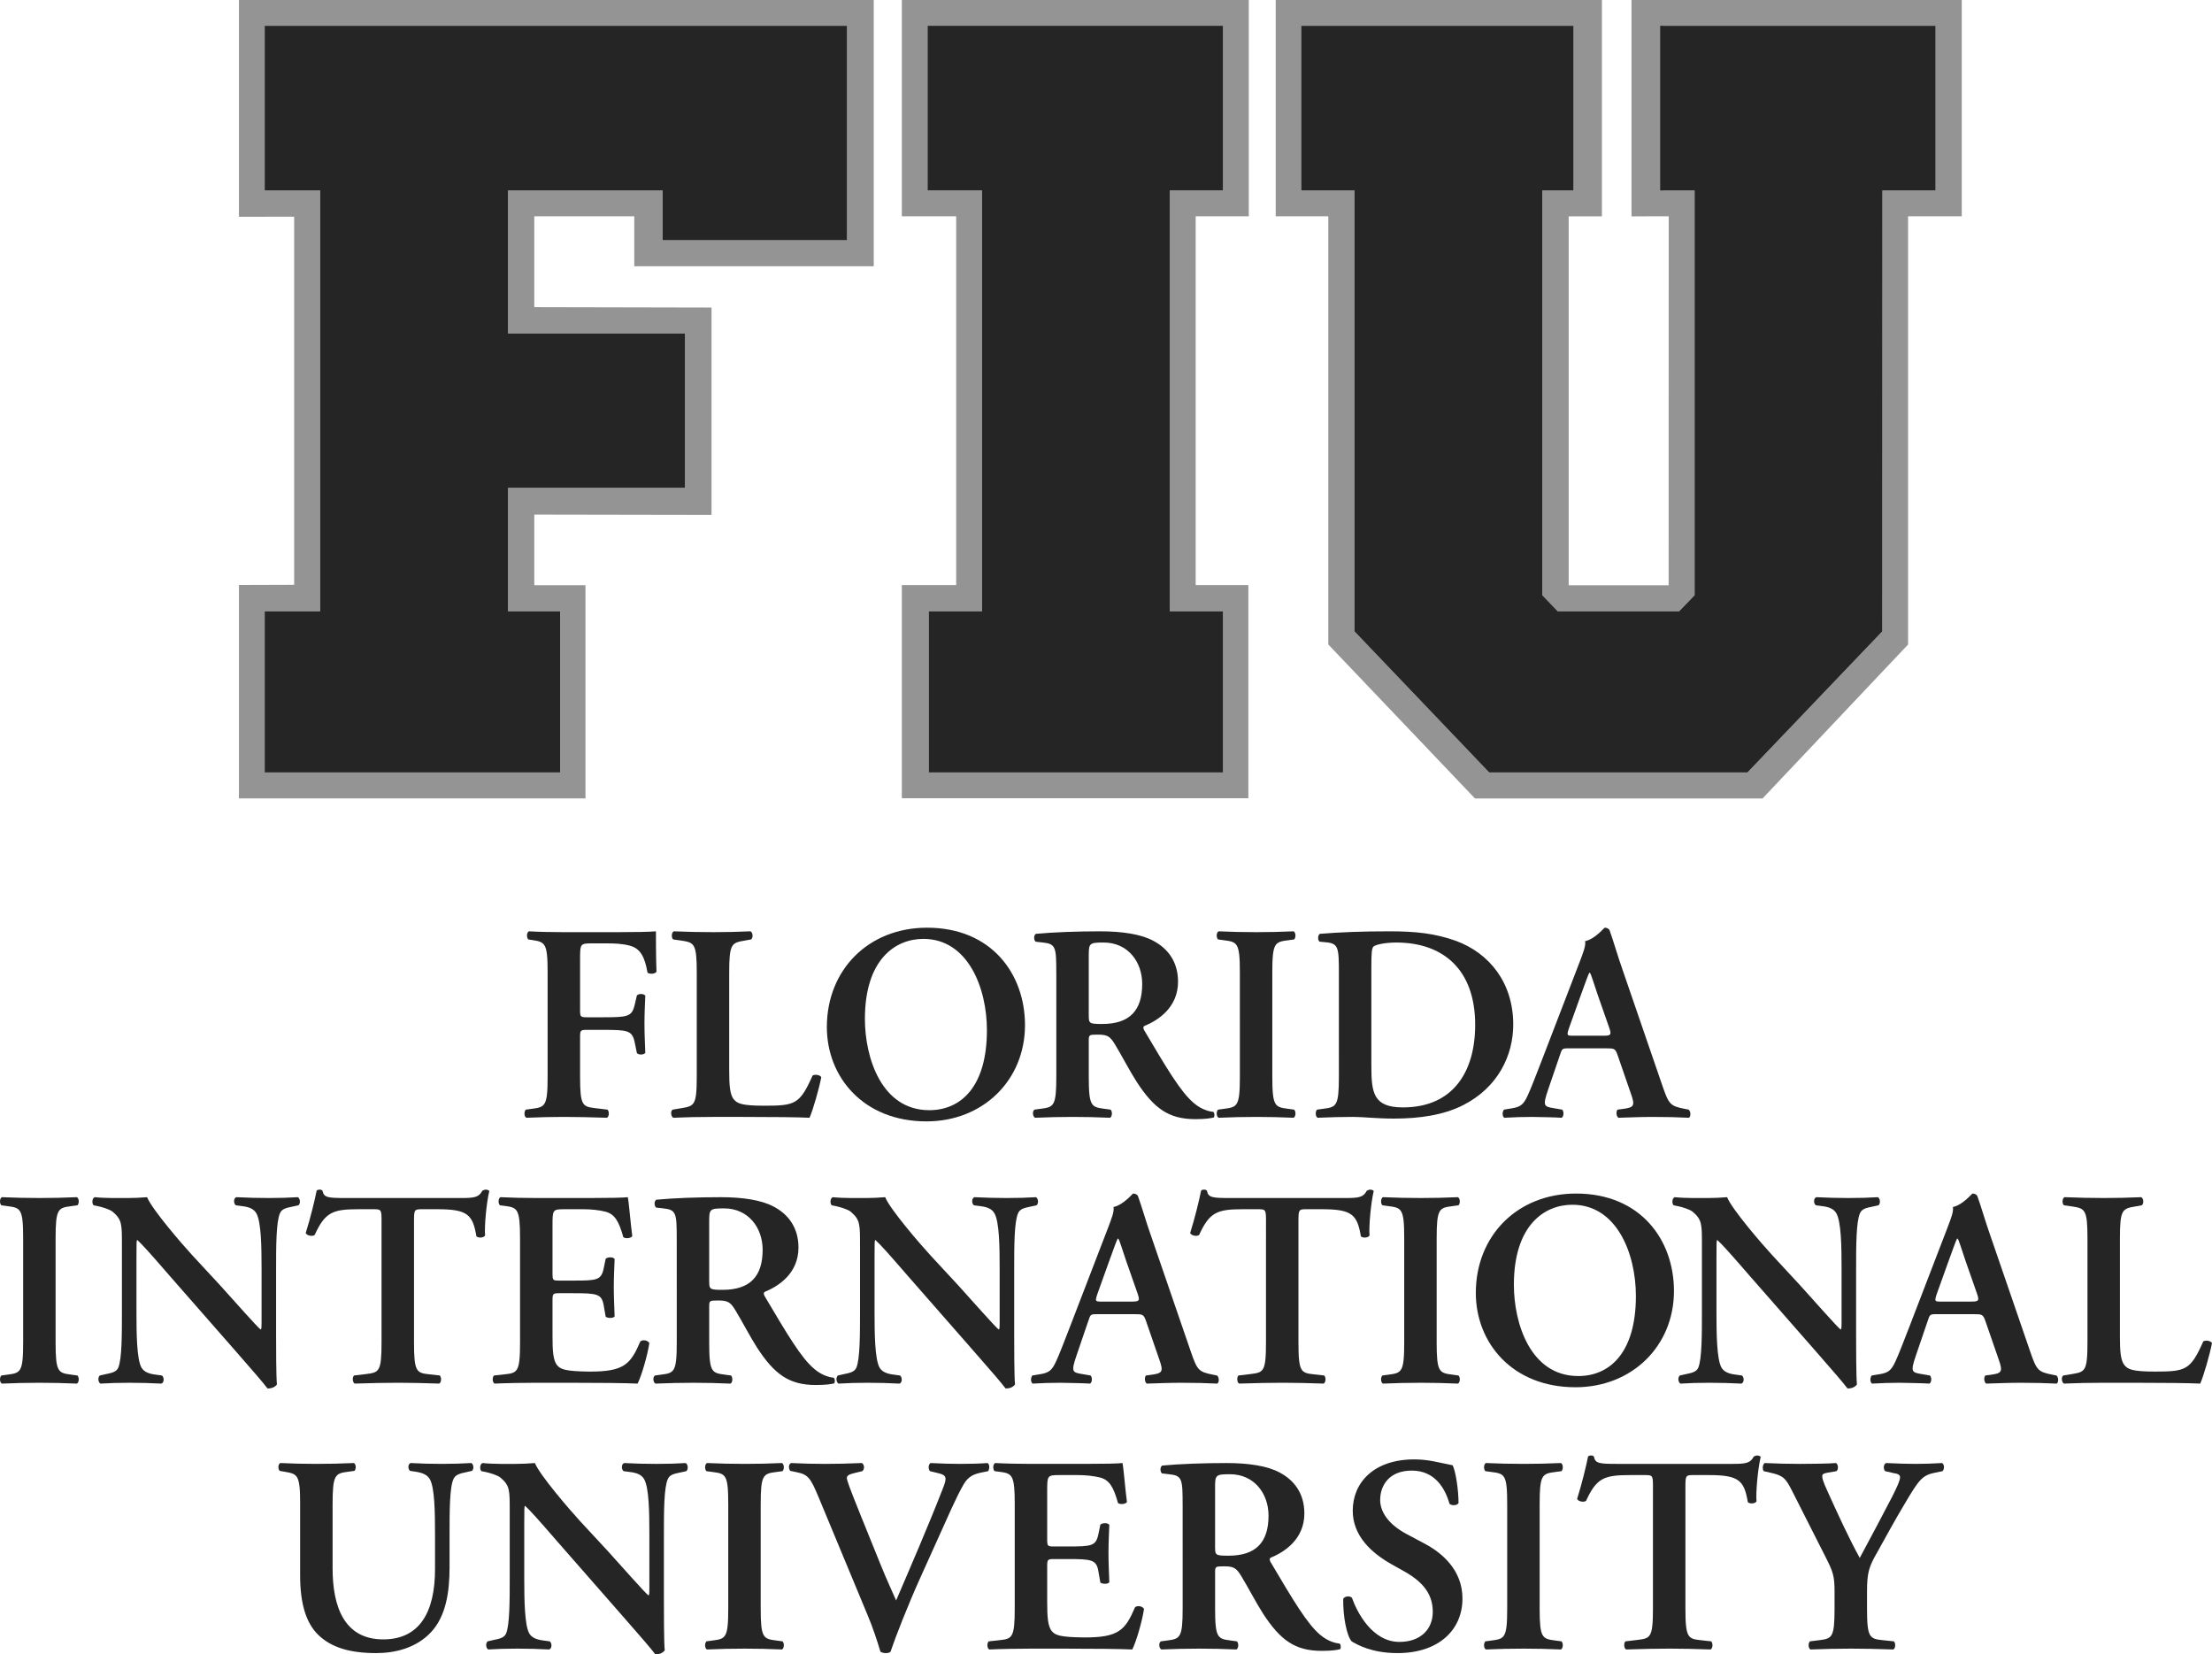 <?xml version="1.0" encoding="windows-1252"?>
<!-- Generator: Adobe Illustrator 18.1.1, SVG Export Plug-In . SVG Version: 6.00 Build 0)  -->
<svg version="1.1" xmlns="http://www.w3.org/2000/svg" xmlns:xlink="http://www.w3.org/1999/xlink" x="0px" y="0px" width="257.125" height="192.258" viewBox="0 0 257.125 192.258" style="enable-background:new 0 0 257.125 192.258;" xml:space="preserve">
<g id="FloridaInternationalUniversity">
	<g>
		<g>
			<path style="fill:#949494;" d="M189.648,0v25.144l4.325-0.011l-0.01,42.886h-11.617V25.14h3.862V0H148.29v25.133h6.114v49.769     l17.047,17.893h33.432l16.916-17.893V25.133h6.239V0H189.648z M224.997,22.132h-6.181l-0.015,51.249l-15.672,16.394h-30.026     l-15.657-16.394V22.132h-6.191V2.993h31.657v19.139h-3.631v47.058l0.004-0.01l1.789,1.863h14.1h0.009l1.799-1.867V22.132h-3.631     V2.993h31.648V22.132z M104.83,25.133h6.318v42.866h-6.318v24.77h40.281v-24.77h-6.124V25.133h6.173V0H104.83V25.133z      M107.819,2.993h34.343v19.139h-6.185v48.91h6.185v18.732H107.96V71.042h6.188v-48.91h-6.329V2.993z M27.774,25.193l6.42-0.01     v42.781l-6.42,0.021v24.803h40.281V68.01h-5.948v-8.2l20.602,0.037V35.742l-20.602-0.044V25.133h11.622v5.812h27.836V0H27.774     V25.193z M30.766,2.993H98.46v24.925H77.025v-5.786H59.05v16.629h20.577v17.934H59.05v14.347h6.061v18.732H30.766V71.042h6.449     v-48.91h-6.449V2.993z"/>
			<path style="fill:#252525;" d="M192.983,22.132h3.998l0,0v47.043l0,0l-1.799,1.867h-0.009h-14.1l0,0l-1.789-1.863l-0.004,0.01     V22.132l0,0h3.631V2.993h-31.657v19.139h6.191l0,0v51.249l15.657,16.394h30.026l15.672-16.394l0.015-51.249l0,0h6.181V2.993     h-32.014V22.132z"/>
			<path style="fill:#252525;" d="M142.162,2.993h-34.343v19.139h6.329l0,0v48.91l0,0h-6.188v18.732h34.202V71.042h-6.185l0,0     v-48.91l0,0h6.185V2.993z"/>
			<path style="fill:#252525;" d="M30.766,22.132h6.449l0,0v48.91l0,0h-6.449v18.732H65.11V71.042H59.05l0,0V56.695l0,0h20.577     V38.761H59.05l0,0V22.132l0,0h17.975l0,0v5.786H98.46V2.993H30.766V22.132z"/>
		</g>
		<g>
			<path style="fill:#252525;" d="M71.66,108.336c2.082,0,3.904-0.032,4.586-0.098c0,0.717,0,3.156,0.065,4.685     c-0.13,0.26-0.716,0.326-1.041,0.13c-0.325-1.886-0.846-2.83-2.082-3.155c-0.878-0.228-1.692-0.26-2.733-0.26h-1.659     c-1.367,0-1.367,0.065-1.367,1.887v5.822c0,0.814,0.033,0.879,0.781,0.879h1.92c2.831,0,3.318-0.065,3.644-1.431l0.26-1.106     c0.195-0.227,0.813-0.227,0.976,0.033c-0.033,0.845-0.097,2.049-0.097,3.253c0,1.203,0.064,2.374,0.097,3.383     c-0.163,0.26-0.781,0.26-0.976,0.032l-0.26-1.269c-0.292-1.365-0.813-1.431-3.644-1.431h-1.92c-0.748,0-0.781,0.066-0.781,0.879     v4.554c0,3.448,0.293,3.481,1.822,3.675l1.367,0.163c0.227,0.227,0.194,0.814-0.066,0.944c-2.082-0.066-3.545-0.098-4.977-0.098     c-1.431,0-2.895,0.032-4.392,0.098c-0.26-0.13-0.292-0.717-0.064-0.944l0.715-0.097c1.53-0.196,1.822-0.293,1.822-3.742V113.02     c0-3.448-0.292-3.545-1.822-3.774l-0.422-0.065c-0.228-0.227-0.195-0.814,0.065-0.944c1.138,0.066,2.603,0.098,4.034,0.098H71.66     z"/>
			<path style="fill:#252525;" d="M84.765,124.439c0,1.625,0.066,2.797,0.554,3.35c0.39,0.455,0.911,0.716,3.513,0.716     c3.61,0,4.131-0.162,5.628-3.513c0.324-0.162,0.845-0.065,1.008,0.195c-0.26,1.366-0.976,3.839-1.366,4.718     c-1.366-0.066-4.164-0.098-7.807-0.098h-3.383c-1.66,0-3.285,0.032-4.653,0.098c-0.26-0.13-0.357-0.781-0.064-0.944l0.975-0.163     c1.53-0.26,1.822-0.292,1.822-3.675V113.02c0-3.383-0.292-3.481-1.822-3.709l-0.911-0.13c-0.227-0.163-0.227-0.814,0.066-0.944     c1.626,0.066,3.09,0.098,4.586,0.098c1.431,0,2.895-0.032,4.326-0.098c0.293,0.13,0.326,0.781,0.066,0.944l-0.717,0.13     c-1.528,0.26-1.822,0.325-1.822,3.709V124.439z"/>
			<path style="fill:#252525;" d="M119.146,119.136c0,6.408-4.88,11.191-11.451,11.191c-7.352,0-11.581-5.173-11.581-10.962     c0-6.636,4.815-11.549,11.646-11.549C115.276,107.815,119.146,113.215,119.146,119.136z M100.538,118.42     c0,4.489,1.919,10.605,7.482,10.605c3.709,0,6.701-2.765,6.701-9.304c0-4.912-2.212-10.605-7.384-10.605     C104.085,109.116,100.538,111.491,100.538,118.42z"/>
			<path style="fill:#252525;" d="M122.785,113.215c0-3.123-0.033-3.513-1.561-3.676l-0.847-0.097     c-0.227-0.227-0.227-0.748,0.033-0.911c2.049-0.195,4.815-0.293,7.482-0.293c2.537,0,4.75,0.326,6.181,1.107     c1.658,0.878,2.863,2.406,2.863,4.748c0,2.993-2.309,4.49-3.904,5.141c-0.195,0.097-0.13,0.357,0,0.553     c2.602,4.392,4.229,7.157,5.759,8.426c0.911,0.781,1.854,0.975,2.244,1.008c0.162,0.13,0.162,0.487,0.065,0.651     c-0.39,0.097-1.008,0.195-2.147,0.195c-3.123,0-4.815-1.269-6.798-4.294c-0.879-1.366-1.79-3.155-2.571-4.424     c-0.586-0.976-0.943-1.106-2.017-1.106c-0.976,0-1.008,0.033-1.008,0.716v4.164c0,3.448,0.292,3.545,1.822,3.742l0.715,0.097     c0.228,0.227,0.196,0.814-0.064,0.944c-1.431-0.066-2.896-0.098-4.327-0.098s-2.896,0.032-4.391,0.098     c-0.26-0.13-0.358-0.717-0.066-0.944l0.717-0.097c1.528-0.196,1.822-0.293,1.822-3.742V113.215z M126.559,117.9     c0,1.041,0,1.106,1.561,1.106c3.187,0,4.651-1.561,4.651-4.652c0-2.569-1.658-4.815-4.489-4.815     c-1.692,0-1.724,0.098-1.724,1.595V117.9z"/>
			<path style="fill:#252525;" d="M147.895,125.122c0,3.448,0.292,3.545,1.822,3.742l0.715,0.097     c0.228,0.227,0.196,0.814-0.064,0.944c-1.431-0.066-2.896-0.098-4.327-0.098c-1.431,0-2.96,0.032-4.391,0.098     c-0.26-0.13-0.293-0.717-0.066-0.944l0.717-0.097c1.529-0.196,1.822-0.293,1.822-3.742V113.02c0-3.448-0.293-3.545-1.822-3.742     l-0.717-0.097c-0.227-0.227-0.194-0.814,0.066-0.944c1.431,0.066,2.895,0.098,4.391,0.098c1.431,0,2.896-0.032,4.327-0.098     c0.26,0.13,0.292,0.717,0.064,0.944l-0.715,0.097c-1.53,0.196-1.822,0.293-1.822,3.742V125.122z"/>
			<path style="fill:#252525;" d="M155.634,113.215c0-3.123-0.033-3.578-1.561-3.709l-0.684-0.065     c-0.227-0.163-0.227-0.748,0.033-0.911c2.342-0.195,4.945-0.293,8.132-0.293c3.091,0,5.303,0.26,7.677,1.107     c3.904,1.431,6.669,4.879,6.669,9.726c0,3.61-1.789,7.32-5.823,9.369c-2.31,1.171-5.108,1.562-8.068,1.562     c-1.985,0-3.513-0.195-4.718-0.195c-1.236,0-2.7,0.032-4.131,0.098c-0.26-0.13-0.293-0.717-0.066-0.944l0.717-0.097     c1.528-0.196,1.822-0.293,1.822-3.742V113.215z M159.408,123.853c0,3.156,0.227,4.848,3.675,4.848     c5.791,0,8.393-4.099,8.393-9.596c0-6.442-3.741-9.565-9.174-9.565c-1.366,0-2.407,0.26-2.634,0.457     c-0.228,0.194-0.26,0.878-0.26,2.406V123.853z"/>
			<path style="fill:#252525;" d="M182.401,121.837c-0.846,0-0.813,0-1.106,0.878l-1.334,3.904c-0.651,1.919-0.52,1.985,0.684,2.179     l0.944,0.163c0.227,0.227,0.194,0.814-0.066,0.944c-1.041-0.066-2.114-0.066-3.447-0.098c-1.074,0-2.082,0.032-3.221,0.098     c-0.228-0.163-0.26-0.651-0.032-0.944l0.975-0.163c0.944-0.162,1.301-0.422,1.79-1.495c0.39-0.847,0.911-2.212,1.593-3.97     l4.457-11.581c0.39-1.041,0.716-1.822,0.617-2.374c1.139-0.228,2.212-1.561,2.278-1.561c0.26,0,0.422,0.098,0.553,0.26     c0.52,1.463,0.943,2.993,1.463,4.456l4.684,13.631c0.749,2.18,0.911,2.374,2.571,2.701l0.489,0.097     c0.26,0.227,0.26,0.781,0.032,0.944c-1.333-0.066-2.537-0.098-4.229-0.098c-1.398,0-2.83,0.065-3.969,0.098     c-0.26-0.163-0.292-0.749-0.098-0.944l0.717-0.097c1.171-0.163,1.333-0.358,0.845-1.725l-1.528-4.424     c-0.293-0.878-0.423-0.878-1.334-0.878H182.401z M186.305,120.372c0.911,0,1.041-0.065,0.781-0.846l-1.366-3.904     c-0.585-1.724-0.748-2.342-0.911-2.571h-0.065c-0.13,0.228-0.422,1.041-0.976,2.571l-1.366,3.806     c-0.325,0.944-0.26,0.944,0.521,0.944H186.305z"/>
			<path style="fill:#252525;" d="M6.463,156.02c0,3.448,0.293,3.546,1.822,3.741l0.717,0.098c0.227,0.228,0.194,0.813-0.066,0.943     c-1.431-0.064-2.895-0.097-4.326-0.097c-1.431,0-2.961,0.033-4.392,0.097c-0.26-0.13-0.292-0.715-0.064-0.943l0.715-0.098     c1.53-0.194,1.822-0.292,1.822-3.741v-12.102c0-3.448-0.292-3.547-1.822-3.741l-0.715-0.098     c-0.228-0.228-0.196-0.813,0.064-0.943c1.431,0.064,2.896,0.097,4.392,0.097c1.431,0,2.895-0.033,4.326-0.097     c0.26,0.13,0.293,0.715,0.066,0.943l-0.717,0.098c-1.529,0.194-1.822,0.292-1.822,3.741V156.02z"/>
			<path style="fill:#252525;" d="M32.095,155.174c0,0.976,0,4.977,0.097,5.726c-0.26,0.358-0.716,0.489-1.106,0.455     c-0.52-0.684-1.463-1.789-3.806-4.457l-7.613-8.685c-2.082-2.407-3.155-3.61-3.707-4.099c-0.098,0-0.098,0.358-0.098,2.082v6.344     c0,2.439,0.032,5.432,0.586,6.408c0.293,0.489,0.846,0.716,1.658,0.813l0.717,0.098c0.292,0.228,0.26,0.846-0.066,0.943     c-1.203-0.064-2.472-0.097-3.707-0.097c-1.367,0-2.245,0.033-3.383,0.097c-0.26-0.162-0.326-0.715-0.066-0.943l0.717-0.162     c0.617-0.13,1.203-0.228,1.431-0.749c0.422-1.009,0.422-3.839,0.422-6.408v-7.71c0-2.537,0.032-3.058-1.073-4.001     c-0.358-0.293-1.269-0.554-1.725-0.651l-0.487-0.098c-0.228-0.195-0.196-0.846,0.13-0.943c1.235,0.13,3.025,0.097,3.838,0.097     c0.684,0,1.464-0.033,2.245-0.097c0.554,1.398,4.099,5.497,5.238,6.733l3.253,3.513c1.365,1.496,4.391,4.945,4.716,5.14     c0.098-0.098,0.098-0.26,0.098-0.781v-6.344c0-2.439-0.033-5.432-0.619-6.408c-0.292-0.488-0.813-0.716-1.627-0.813l-0.748-0.098     c-0.293-0.228-0.26-0.846,0.064-0.943c1.269,0.064,2.472,0.097,3.742,0.097c1.399,0,2.244-0.033,3.415-0.097     c0.26,0.162,0.326,0.715,0.066,0.943l-0.749,0.162c-0.619,0.13-1.171,0.228-1.399,0.749c-0.454,1.009-0.454,3.839-0.454,6.408     V155.174z"/>
			<path style="fill:#252525;" d="M44.353,141.966c0-1.366-0.033-1.431-0.878-1.431h-1.822c-2.993,0-3.872,0.357-5.075,2.993     c-0.228,0.195-0.911,0.097-1.041-0.227c0.553-1.758,1.041-3.774,1.268-4.913c0.065-0.098,0.195-0.13,0.357-0.13     c0.13,0,0.26,0.032,0.326,0.13c0.162,0.813,0.618,0.846,2.83,0.846h13.273c1.595,0,2.082-0.097,2.472-0.846     c0.13-0.065,0.26-0.13,0.39-0.13c0.195,0,0.357,0.065,0.423,0.162c-0.326,1.334-0.587,4.132-0.489,5.173     c-0.162,0.26-0.716,0.325-1.009,0.098c-0.422-2.538-1.041-3.156-4.521-3.156h-1.855c-0.845,0-0.878,0.065-0.878,1.431v14.053     c0,3.448,0.293,3.546,1.822,3.708l1.171,0.13c0.227,0.228,0.195,0.813-0.065,0.943c-1.887-0.064-3.351-0.097-4.783-0.097     c-1.431,0-2.96,0.033-5.042,0.097c-0.26-0.13-0.293-0.781-0.065-0.943l1.366-0.162c1.528-0.196,1.822-0.228,1.822-3.676V141.966z     "/>
			<path style="fill:#252525;" d="M60.451,143.918c0-3.448-0.293-3.578-1.822-3.774l-0.52-0.065     c-0.228-0.228-0.196-0.813,0.064-0.943c1.237,0.064,2.766,0.097,4.197,0.097h6.213c2.082,0,3.97-0.033,4.392-0.097     c0.13,0.553,0.325,3.123,0.521,4.521c-0.13,0.26-0.781,0.325-1.041,0.13c-0.52-1.887-1.009-2.668-2.05-2.96     c-0.748-0.196-1.724-0.293-2.603-0.293h-2.179c-1.398,0-1.398,0.065-1.398,1.919v5.498c0,0.846,0.032,0.878,0.781,0.878h1.561     c2.83,0,3.317-0.032,3.61-1.431l0.227-1.105c0.26-0.228,0.879-0.228,1.041,0.032c-0.032,0.879-0.097,2.05-0.097,3.253     c0,1.236,0.065,2.374,0.097,3.415c-0.162,0.228-0.781,0.228-1.041,0.033l-0.227-1.301c-0.227-1.366-0.781-1.431-3.61-1.431     h-1.561c-0.749,0-0.781,0.065-0.781,0.878v4.132c0,1.66,0.064,2.831,0.553,3.383c0.39,0.455,0.943,0.683,3.675,0.716     c4.132,0.033,4.848-0.878,5.986-3.513c0.293-0.227,0.847-0.13,1.041,0.195c-0.194,1.366-0.911,3.839-1.365,4.716     c-1.431-0.064-4.23-0.097-8.036-0.097H62.37c-1.431,0-3.416,0.033-4.88,0.097c-0.26-0.13-0.292-0.715-0.065-0.943l1.204-0.13     c1.529-0.162,1.822-0.26,1.822-3.708V143.918z"/>
			<path style="fill:#252525;" d="M78.664,144.113c0-3.123-0.033-3.513-1.561-3.675l-0.847-0.098     c-0.227-0.228-0.227-0.749,0.033-0.911c2.049-0.195,4.815-0.292,7.482-0.292c2.537,0,4.749,0.324,6.181,1.105     c1.659,0.879,2.863,2.408,2.863,4.751c0,2.993-2.309,4.488-3.904,5.139c-0.195,0.098-0.13,0.358,0,0.554     c2.603,4.391,4.229,7.157,5.759,8.425c0.911,0.781,1.854,0.977,2.244,1.009c0.162,0.13,0.162,0.489,0.065,0.651     c-0.39,0.098-1.008,0.195-2.147,0.195c-3.123,0-4.815-1.268-6.798-4.294c-0.879-1.366-1.79-3.156-2.571-4.424     c-0.585-0.976-0.943-1.106-2.017-1.106c-0.976,0-1.008,0.032-1.008,0.716v4.164c0,3.448,0.292,3.546,1.822,3.741l0.715,0.098     c0.228,0.228,0.196,0.813-0.064,0.943c-1.431-0.064-2.896-0.097-4.327-0.097c-1.431,0-2.896,0.033-4.391,0.097     c-0.26-0.13-0.358-0.715-0.066-0.943l0.717-0.098c1.529-0.194,1.822-0.292,1.822-3.741V144.113z M82.438,148.798     c0,1.041,0,1.106,1.561,1.106c3.187,0,4.651-1.562,4.651-4.651c0-2.571-1.659-4.815-4.489-4.815     c-1.692,0-1.724,0.097-1.724,1.594V148.798z"/>
			<path style="fill:#252525;" d="M117.891,155.174c0,0.976,0,4.977,0.098,5.726c-0.26,0.358-0.716,0.489-1.106,0.455     c-0.52-0.684-1.464-1.789-3.807-4.457l-7.611-8.685c-2.082-2.407-3.156-3.61-3.71-4.099c-0.097,0-0.097,0.358-0.097,2.082v6.344     c0,2.439,0.033,5.432,0.586,6.408c0.292,0.489,0.846,0.716,1.66,0.813l0.715,0.098c0.293,0.228,0.26,0.846-0.064,0.943     c-1.204-0.064-2.472-0.097-3.71-0.097c-1.365,0-2.244,0.033-3.383,0.097c-0.26-0.162-0.324-0.715-0.064-0.943l0.715-0.162     c0.619-0.13,1.204-0.228,1.431-0.749c0.423-1.009,0.423-3.839,0.423-6.408v-7.71c0-2.537,0.033-3.058-1.074-4.001     c-0.357-0.293-1.268-0.554-1.724-0.651l-0.488-0.098c-0.227-0.195-0.194-0.846,0.13-0.943c1.237,0.13,3.026,0.097,3.84,0.097     c0.683,0,1.463-0.033,2.244-0.097c0.553,1.398,4.099,5.497,5.237,6.733l3.253,3.513c1.367,1.496,4.392,4.945,4.718,5.14     c0.097-0.098,0.097-0.26,0.097-0.781v-6.344c0-2.439-0.032-5.432-0.618-6.408c-0.293-0.488-0.814-0.716-1.627-0.813l-0.749-0.098     c-0.292-0.228-0.26-0.846,0.066-0.943c1.268,0.064,2.472,0.097,3.741,0.097c1.398,0,2.245-0.033,3.416-0.097     c0.26,0.162,0.324,0.715,0.064,0.943l-0.748,0.162c-0.618,0.13-1.171,0.228-1.398,0.749c-0.457,1.009-0.457,3.839-0.457,6.408     V155.174z"/>
			<path style="fill:#252525;" d="M127.581,152.734c-0.846,0-0.813,0-1.106,0.879l-1.334,3.904c-0.651,1.92-0.52,1.984,0.684,2.18     l0.944,0.162c0.227,0.228,0.194,0.813-0.066,0.943c-1.041-0.064-2.114-0.064-3.447-0.097c-1.074,0-2.082,0.033-3.221,0.097     c-0.228-0.162-0.26-0.651-0.032-0.943l0.975-0.162c0.944-0.163,1.301-0.423,1.79-1.497c0.39-0.845,0.911-2.212,1.593-3.968     l4.457-11.581c0.39-1.041,0.716-1.822,0.618-2.375c1.139-0.227,2.212-1.561,2.278-1.561c0.26,0,0.422,0.097,0.553,0.26     c0.52,1.464,0.943,2.993,1.463,4.457l4.684,13.63c0.749,2.179,0.911,2.375,2.571,2.7l0.488,0.098     c0.26,0.228,0.26,0.781,0.032,0.943c-1.333-0.064-2.537-0.097-4.229-0.097c-1.398,0-2.83,0.065-3.969,0.097     c-0.26-0.162-0.292-0.748-0.098-0.943l0.717-0.098c1.171-0.162,1.333-0.357,0.845-1.724l-1.528-4.424     c-0.293-0.879-0.423-0.879-1.334-0.879H127.581z M131.485,151.27c0.911,0,1.041-0.065,0.781-0.846l-1.366-3.904     c-0.585-1.725-0.748-2.342-0.911-2.569h-0.065c-0.13,0.227-0.422,1.041-0.976,2.569l-1.366,3.807     c-0.325,0.943-0.26,0.943,0.52,0.943H131.485z"/>
			<path style="fill:#252525;" d="M147.162,141.966c0-1.366-0.032-1.431-0.879-1.431h-1.822c-2.993,0-3.871,0.357-5.075,2.993     c-0.227,0.195-0.911,0.097-1.041-0.227c0.554-1.758,1.041-3.774,1.269-4.913c0.065-0.098,0.195-0.13,0.358-0.13     c0.13,0,0.26,0.032,0.324,0.13c0.163,0.813,0.619,0.846,2.831,0.846H156.4c1.594,0,2.082-0.097,2.472-0.846     c0.13-0.065,0.26-0.13,0.39-0.13c0.195,0,0.358,0.065,0.422,0.162c-0.324,1.334-0.584,4.132-0.487,5.173     c-0.163,0.26-0.716,0.325-1.008,0.098c-0.423-2.538-1.041-3.156-4.522-3.156h-1.854c-0.847,0-0.879,0.065-0.879,1.431v14.053     c0,3.448,0.292,3.546,1.822,3.708l1.171,0.13c0.228,0.228,0.195,0.813-0.065,0.943c-1.887-0.064-3.35-0.097-4.782-0.097     c-1.431,0-2.961,0.033-5.043,0.097c-0.26-0.13-0.292-0.781-0.065-0.943l1.366-0.162c1.53-0.196,1.822-0.228,1.822-3.676V141.966z     "/>
			<path style="fill:#252525;" d="M166.999,156.02c0,3.448,0.293,3.546,1.822,3.741l0.717,0.098     c0.227,0.228,0.194,0.813-0.066,0.943c-1.431-0.064-2.895-0.097-4.326-0.097s-2.961,0.033-4.392,0.097     c-0.26-0.13-0.292-0.715-0.064-0.943l0.715-0.098c1.53-0.194,1.822-0.292,1.822-3.741v-12.102c0-3.448-0.292-3.547-1.822-3.741     l-0.715-0.098c-0.228-0.228-0.196-0.813,0.064-0.943c1.431,0.064,2.896,0.097,4.392,0.097c1.431,0,2.895-0.033,4.326-0.097     c0.26,0.13,0.293,0.715,0.066,0.943l-0.717,0.098c-1.528,0.194-1.822,0.292-1.822,3.741V156.02z"/>
			<path style="fill:#252525;" d="M194.583,150.034c0,6.409-4.88,11.191-11.451,11.191c-7.352,0-11.581-5.172-11.581-10.963     c0-6.636,4.815-11.548,11.646-11.548C190.713,138.713,194.583,144.113,194.583,150.034z M175.975,149.318     c0,4.489,1.919,10.605,7.482,10.605c3.709,0,6.701-2.766,6.701-9.304c0-4.913-2.212-10.605-7.384-10.605     C179.522,140.014,175.975,142.39,175.975,149.318z"/>
			<path style="fill:#252525;" d="M215.756,155.174c0,0.976,0,4.977,0.097,5.726c-0.26,0.358-0.716,0.489-1.106,0.455     c-0.521-0.684-1.463-1.789-3.806-4.457l-7.613-8.685c-2.082-2.407-3.155-3.61-3.707-4.099c-0.098,0-0.098,0.358-0.098,2.082     v6.344c0,2.439,0.032,5.432,0.586,6.408c0.293,0.489,0.846,0.716,1.658,0.813l0.717,0.098c0.292,0.228,0.26,0.846-0.066,0.943     c-1.203-0.064-2.472-0.097-3.707-0.097c-1.367,0-2.245,0.033-3.383,0.097c-0.26-0.162-0.326-0.715-0.066-0.943l0.717-0.162     c0.618-0.13,1.203-0.228,1.431-0.749c0.422-1.009,0.422-3.839,0.422-6.408v-7.71c0-2.537,0.032-3.058-1.073-4.001     c-0.358-0.293-1.269-0.554-1.725-0.651l-0.487-0.098c-0.228-0.195-0.196-0.846,0.13-0.943c1.235,0.13,3.025,0.097,3.838,0.097     c0.684,0,1.464-0.033,2.245-0.097c0.554,1.398,4.099,5.497,5.238,6.733l3.253,3.513c1.365,1.496,4.391,4.945,4.716,5.14     c0.098-0.098,0.098-0.26,0.098-0.781v-6.344c0-2.439-0.033-5.432-0.619-6.408c-0.292-0.488-0.813-0.716-1.627-0.813l-0.748-0.098     c-0.293-0.228-0.26-0.846,0.064-0.943c1.269,0.064,2.472,0.097,3.742,0.097c1.399,0,2.244-0.033,3.415-0.097     c0.26,0.162,0.326,0.715,0.066,0.943l-0.749,0.162c-0.619,0.13-1.171,0.228-1.399,0.749c-0.454,1.009-0.454,3.839-0.454,6.408     V155.174z"/>
			<path style="fill:#252525;" d="M225.151,152.734c-0.846,0-0.814,0-1.106,0.879l-1.333,3.904c-0.651,1.92-0.521,1.984,0.683,2.18     l0.943,0.162c0.228,0.228,0.196,0.813-0.064,0.943c-1.041-0.064-2.115-0.064-3.449-0.097c-1.073,0-2.082,0.033-3.22,0.097     c-0.227-0.162-0.26-0.651-0.033-0.943l0.977-0.162c0.943-0.163,1.301-0.423,1.789-1.497c0.39-0.845,0.911-2.212,1.595-3.968     l4.456-11.581c0.39-1.041,0.716-1.822,0.619-2.375c1.138-0.227,2.212-1.561,2.276-1.561c0.26,0,0.423,0.097,0.554,0.26     c0.52,1.464,0.944,2.993,1.464,4.457l4.685,13.63c0.748,2.179,0.911,2.375,2.569,2.7l0.487,0.098     c0.26,0.228,0.26,0.781,0.033,0.943c-1.334-0.064-2.537-0.097-4.229-0.097c-1.399,0-2.831,0.065-3.969,0.097     c-0.26-0.162-0.293-0.748-0.097-0.943l0.715-0.098c1.171-0.162,1.334-0.357,0.847-1.724l-1.53-4.424     c-0.292-0.879-0.422-0.879-1.333-0.879H225.151z M229.055,151.27c0.911,0,1.041-0.065,0.781-0.846l-1.366-3.904     c-0.585-1.725-0.749-2.342-0.911-2.569h-0.065c-0.13,0.227-0.423,1.041-0.976,2.569l-1.366,3.807     c-0.325,0.943-0.26,0.943,0.521,0.943H229.055z"/>
			<path style="fill:#252525;" d="M246.421,155.336c0,1.628,0.066,2.799,0.554,3.351c0.39,0.455,0.911,0.716,3.513,0.716     c3.61,0,4.131-0.163,5.628-3.513c0.324-0.163,0.845-0.065,1.008,0.195c-0.26,1.366-0.976,3.839-1.366,4.716     c-1.366-0.064-4.164-0.097-7.807-0.097h-3.383c-1.66,0-3.285,0.033-4.652,0.097c-0.26-0.13-0.357-0.781-0.064-0.943l0.975-0.162     c1.53-0.26,1.822-0.293,1.822-3.676v-12.102c0-3.383-0.292-3.48-1.822-3.709l-0.911-0.13c-0.227-0.162-0.227-0.813,0.066-0.943     c1.626,0.064,3.09,0.097,4.586,0.097c1.431,0,2.895-0.033,4.326-0.097c0.293,0.13,0.326,0.781,0.066,0.943l-0.717,0.13     c-1.529,0.26-1.822,0.325-1.822,3.709V155.336z"/>
			<path style="fill:#252525;" d="M34.89,174.816c0-3.448-0.293-3.513-1.822-3.774l-0.554-0.098     c-0.227-0.227-0.195-0.781,0.065-0.911c1.301,0.066,2.765,0.098,4.196,0.098c1.464,0,2.929-0.032,4.36-0.098     c0.26,0.13,0.292,0.684,0.064,0.911l-0.715,0.098c-1.53,0.195-1.822,0.325-1.822,3.774v7.449c0,4.49,1.365,8.264,5.888,8.264     c4.262,0,6.018-3.221,6.018-8.166v-4.066c0-2.44-0.032-5.465-0.618-6.409c-0.293-0.487-0.814-0.716-1.627-0.846l-0.651-0.098     c-0.292-0.227-0.26-0.813,0.065-0.911c1.106,0.066,2.342,0.098,3.61,0.098c1.367,0,2.245-0.032,3.449-0.098     c0.26,0.163,0.324,0.684,0.064,0.911l-0.715,0.163c-0.619,0.13-1.204,0.26-1.431,0.781c-0.457,0.976-0.457,3.839-0.457,6.409     v3.871c0,2.96-0.454,5.692-2.146,7.514c-1.692,1.822-4.132,2.44-6.376,2.44c-3.059,0-5.205-0.651-6.702-2.082     c-1.463-1.399-2.146-3.675-2.146-6.962V174.816z"/>
			<path style="fill:#252525;" d="M77.173,186.072c0,0.976,0,4.978,0.098,5.726c-0.26,0.357-0.716,0.487-1.106,0.455     c-0.52-0.683-1.464-1.79-3.807-4.456l-7.611-8.686c-2.082-2.407-3.156-3.611-3.71-4.099c-0.097,0-0.097,0.357-0.097,2.082v6.343     c0,2.44,0.033,5.433,0.586,6.409c0.292,0.487,0.846,0.716,1.66,0.814l0.715,0.097c0.293,0.227,0.26,0.846-0.064,0.944     c-1.204-0.066-2.472-0.098-3.71-0.098c-1.365,0-2.244,0.032-3.383,0.098c-0.26-0.163-0.324-0.717-0.064-0.944l0.715-0.163     c0.619-0.13,1.204-0.227,1.431-0.748c0.423-1.008,0.423-3.839,0.423-6.409v-7.709c0-2.537,0.033-3.058-1.074-4.002     c-0.357-0.292-1.268-0.553-1.724-0.651l-0.488-0.097c-0.227-0.195-0.194-0.846,0.13-0.944c1.237,0.13,3.026,0.098,3.84,0.098     c0.683,0,1.463-0.032,2.244-0.098c0.553,1.399,4.099,5.498,5.237,6.735l3.253,3.513c1.367,1.496,4.392,4.945,4.718,5.14     c0.097-0.097,0.097-0.26,0.097-0.781v-6.343c0-2.44-0.032-5.433-0.618-6.409c-0.293-0.487-0.814-0.716-1.627-0.814l-0.749-0.097     c-0.292-0.227-0.26-0.846,0.066-0.944c1.268,0.066,2.472,0.098,3.741,0.098c1.398,0,2.245-0.032,3.416-0.098     c0.26,0.163,0.324,0.717,0.064,0.944l-0.748,0.163c-0.618,0.13-1.171,0.227-1.398,0.748c-0.457,1.008-0.457,3.839-0.457,6.409     V186.072z"/>
			<path style="fill:#252525;" d="M88.424,186.918c0,3.448,0.293,3.545,1.822,3.742l0.717,0.097     c0.227,0.227,0.194,0.814-0.066,0.944c-1.431-0.066-2.895-0.098-4.326-0.098s-2.961,0.032-4.392,0.098     c-0.26-0.13-0.292-0.717-0.064-0.944l0.715-0.097c1.53-0.196,1.822-0.293,1.822-3.742v-12.102c0-3.448-0.292-3.545-1.822-3.742     l-0.715-0.097c-0.228-0.227-0.196-0.814,0.064-0.944c1.431,0.066,2.896,0.098,4.392,0.098c1.431,0,2.895-0.032,4.326-0.098     c0.26,0.13,0.293,0.717,0.066,0.944l-0.717,0.097c-1.528,0.196-1.822,0.293-1.822,3.742V186.918z"/>
			<path style="fill:#252525;" d="M106.899,183.535c-1.334,2.961-2.831,6.766-3.383,8.426c-0.066,0.097-0.326,0.162-0.554,0.162     c-0.227,0-0.455-0.065-0.618-0.162c-0.39-1.301-0.911-2.896-1.497-4.262l-5.692-13.695c-0.911-2.18-1.204-2.635-2.505-2.896     l-0.781-0.163c-0.227-0.227-0.227-0.813,0.098-0.911c1.269,0.066,2.668,0.098,3.936,0.098c1.464,0,2.571-0.032,4.294-0.098     c0.293,0.196,0.326,0.717,0.033,0.944l-0.814,0.195c-0.715,0.162-0.975,0.325-0.975,0.586c0,0.293,0.26,1.008,1.593,4.327     l2.342,5.789c0.586,1.464,1.463,3.383,1.79,4.132c1.756-4.099,3.707-8.588,5.432-13.012c0.52-1.301,0.423-1.561-0.554-1.79     l-0.943-0.227c-0.228-0.26-0.195-0.781,0.065-0.944c1.334,0.066,2.439,0.098,3.48,0.098c1.171,0,2.245-0.032,3.156-0.098     c0.26,0.163,0.227,0.684,0.065,0.944l-0.813,0.163c-0.749,0.162-1.464,0.39-2.018,1.333c-0.911,1.561-1.822,3.742-3.317,7.027     L106.899,183.535z"/>
			<path style="fill:#252525;" d="M117.955,174.816c0-3.448-0.293-3.578-1.822-3.774l-0.521-0.065     c-0.228-0.227-0.196-0.814,0.064-0.944c1.237,0.066,2.766,0.098,4.197,0.098h6.213c2.082,0,3.97-0.032,4.392-0.098     c0.13,0.554,0.325,3.123,0.52,4.522c-0.13,0.26-0.781,0.325-1.041,0.13c-0.52-1.887-1.009-2.668-2.05-2.961     c-0.748-0.194-1.724-0.292-2.603-0.292h-2.179c-1.398,0-1.398,0.065-1.398,1.92v5.497c0,0.846,0.032,0.879,0.781,0.879h1.562     c2.83,0,3.317-0.033,3.61-1.431l0.227-1.107c0.26-0.227,0.879-0.227,1.041,0.033c-0.032,0.878-0.097,2.049-0.097,3.253     c0,1.236,0.065,2.375,0.097,3.416c-0.162,0.227-0.781,0.227-1.041,0.032l-0.227-1.301c-0.227-1.366-0.781-1.431-3.61-1.431     h-1.562c-0.749,0-0.781,0.065-0.781,0.879v4.131c0,1.658,0.064,2.83,0.553,3.383c0.39,0.455,0.943,0.684,3.675,0.716     c4.132,0.032,4.848-0.879,5.986-3.513c0.293-0.228,0.847-0.13,1.041,0.195c-0.194,1.366-0.911,3.839-1.365,4.718     c-1.431-0.066-4.23-0.098-8.036-0.098h-3.708c-1.431,0-3.416,0.032-4.88,0.098c-0.26-0.13-0.292-0.717-0.065-0.944l1.204-0.13     c1.528-0.163,1.822-0.26,1.822-3.709V174.816z"/>
			<path style="fill:#252525;" d="M137.47,175.011c0-3.123-0.033-3.513-1.561-3.676l-0.847-0.097     c-0.227-0.227-0.227-0.748,0.033-0.911c2.049-0.195,4.815-0.293,7.482-0.293c2.537,0,4.749,0.326,6.181,1.107     c1.658,0.878,2.863,2.406,2.863,4.748c0,2.993-2.309,4.49-3.904,5.141c-0.195,0.097-0.13,0.357,0,0.553     c2.603,4.392,4.229,7.157,5.759,8.426c0.911,0.781,1.854,0.975,2.244,1.008c0.162,0.13,0.162,0.487,0.065,0.651     c-0.39,0.097-1.008,0.195-2.147,0.195c-3.123,0-4.815-1.269-6.798-4.294c-0.879-1.366-1.79-3.155-2.571-4.424     c-0.586-0.976-0.943-1.106-2.017-1.106c-0.976,0-1.008,0.033-1.008,0.716v4.164c0,3.448,0.292,3.545,1.822,3.742l0.715,0.097     c0.228,0.227,0.196,0.814-0.064,0.944c-1.431-0.066-2.896-0.098-4.327-0.098c-1.431,0-2.896,0.032-4.391,0.098     c-0.26-0.13-0.358-0.717-0.066-0.944l0.717-0.097c1.528-0.196,1.822-0.293,1.822-3.742V175.011z M141.243,179.696     c0,1.041,0,1.106,1.561,1.106c3.187,0,4.651-1.562,4.651-4.653c0-2.569-1.658-4.815-4.489-4.815     c-1.692,0-1.724,0.098-1.724,1.595V179.696z"/>
			<path style="fill:#252525;" d="M157.114,190.756c-0.587-0.684-1.009-2.928-0.977-4.945c0.196-0.325,0.749-0.357,1.009-0.13     c0.586,1.659,2.342,5.14,5.53,5.14c2.472,0,3.871-1.496,3.871-3.481c0-1.854-0.878-3.35-3.317-4.717l-1.399-0.781     c-2.44-1.366-4.586-3.351-4.586-6.278c0-3.221,2.406-5.954,7.157-5.954c1.692,0,2.927,0.39,4.456,0.683     c0.358,0.717,0.683,2.863,0.683,4.392c-0.162,0.292-0.748,0.325-1.041,0.098c-0.487-1.692-1.625-3.872-4.391-3.872     c-2.602,0-3.676,1.692-3.676,3.415c0,1.367,0.944,2.831,3.091,3.97l2.017,1.073c2.115,1.106,4.457,3.123,4.457,6.408     c0,3.71-2.831,6.344-7.547,6.344C159.456,192.123,157.765,191.147,157.114,190.756z"/>
			<path style="fill:#252525;" d="M178.97,186.918c0,3.448,0.293,3.545,1.822,3.742l0.717,0.097     c0.227,0.227,0.194,0.814-0.066,0.944c-1.431-0.066-2.895-0.098-4.326-0.098c-1.431,0-2.961,0.032-4.392,0.098     c-0.26-0.13-0.292-0.717-0.064-0.944l0.715-0.097c1.53-0.196,1.822-0.293,1.822-3.742v-12.102c0-3.448-0.292-3.545-1.822-3.742     l-0.715-0.097c-0.228-0.227-0.196-0.814,0.064-0.944c1.431,0.066,2.896,0.098,4.392,0.098c1.431,0,2.895-0.032,4.326-0.098     c0.26,0.13,0.293,0.717,0.066,0.944l-0.717,0.097c-1.528,0.196-1.822,0.293-1.822,3.742V186.918z"/>
			<path style="fill:#252525;" d="M192.143,172.864c0-1.366-0.032-1.431-0.879-1.431h-1.822c-2.993,0-3.871,0.358-5.075,2.993     c-0.227,0.195-0.911,0.098-1.041-0.228c0.554-1.756,1.041-3.774,1.269-4.912c0.065-0.097,0.195-0.13,0.358-0.13     c0.13,0,0.26,0.033,0.324,0.13c0.163,0.814,0.619,0.846,2.831,0.846h13.273c1.594,0,2.082-0.098,2.472-0.846     c0.13-0.065,0.26-0.13,0.39-0.13c0.195,0,0.358,0.065,0.422,0.163c-0.324,1.333-0.584,4.131-0.487,5.172     c-0.163,0.26-0.716,0.325-1.008,0.097c-0.423-2.536-1.041-3.155-4.522-3.155h-1.854c-0.847,0-0.879,0.065-0.879,1.431v14.053     c0,3.448,0.292,3.545,1.822,3.709l1.171,0.13c0.228,0.227,0.195,0.814-0.065,0.944c-1.887-0.066-3.35-0.098-4.782-0.098     s-2.961,0.032-5.043,0.098c-0.26-0.13-0.292-0.781-0.065-0.944l1.366-0.163c1.53-0.194,1.822-0.227,1.822-3.675V172.864z"/>
			<path style="fill:#252525;" d="M213.251,184.998c0-1.822-0.163-2.309-1.041-4.034l-3.904-7.709     c-0.717-1.399-0.977-1.757-2.44-2.082l-0.846-0.195c-0.195-0.227-0.13-0.846,0.13-0.944c1.398,0.066,2.766,0.098,4.099,0.098     c1.431,0,3.415-0.032,4.164-0.098c0.26,0.13,0.325,0.717,0.065,0.944l-0.976,0.163c-0.521,0.097-0.683,0.162-0.683,0.422     s0.097,0.619,0.584,1.692c1.269,2.798,2.472,5.433,3.774,7.807c1.334-2.472,2.538-4.749,3.807-7.189     c0.554-1.107,0.878-1.822,0.878-2.18c0-0.325-0.292-0.422-0.748-0.489l-0.976-0.227c-0.228-0.227-0.228-0.781,0.098-0.944     c1.431,0.066,2.439,0.098,3.415,0.098c1.009,0,2.05-0.032,3.091-0.098c0.292,0.163,0.292,0.684,0.064,0.944l-0.943,0.195     c-1.463,0.292-1.854,0.879-3.545,3.742c-1.107,1.854-2.082,3.644-3.091,5.465c-0.976,1.692-1.203,2.374-1.203,4.586v1.952     c0,3.448,0.292,3.545,1.886,3.709l1.237,0.13c0.227,0.227,0.194,0.814-0.066,0.944c-2.016-0.066-3.48-0.098-4.912-0.098     c-1.496,0-2.96,0.032-4.718,0.098c-0.26-0.13-0.292-0.717-0.064-0.944l1.041-0.13c1.528-0.195,1.822-0.26,1.822-3.709V184.998z"/>
		</g>
	</g>
</g>
<g id="Layer_1">
</g>
</svg>